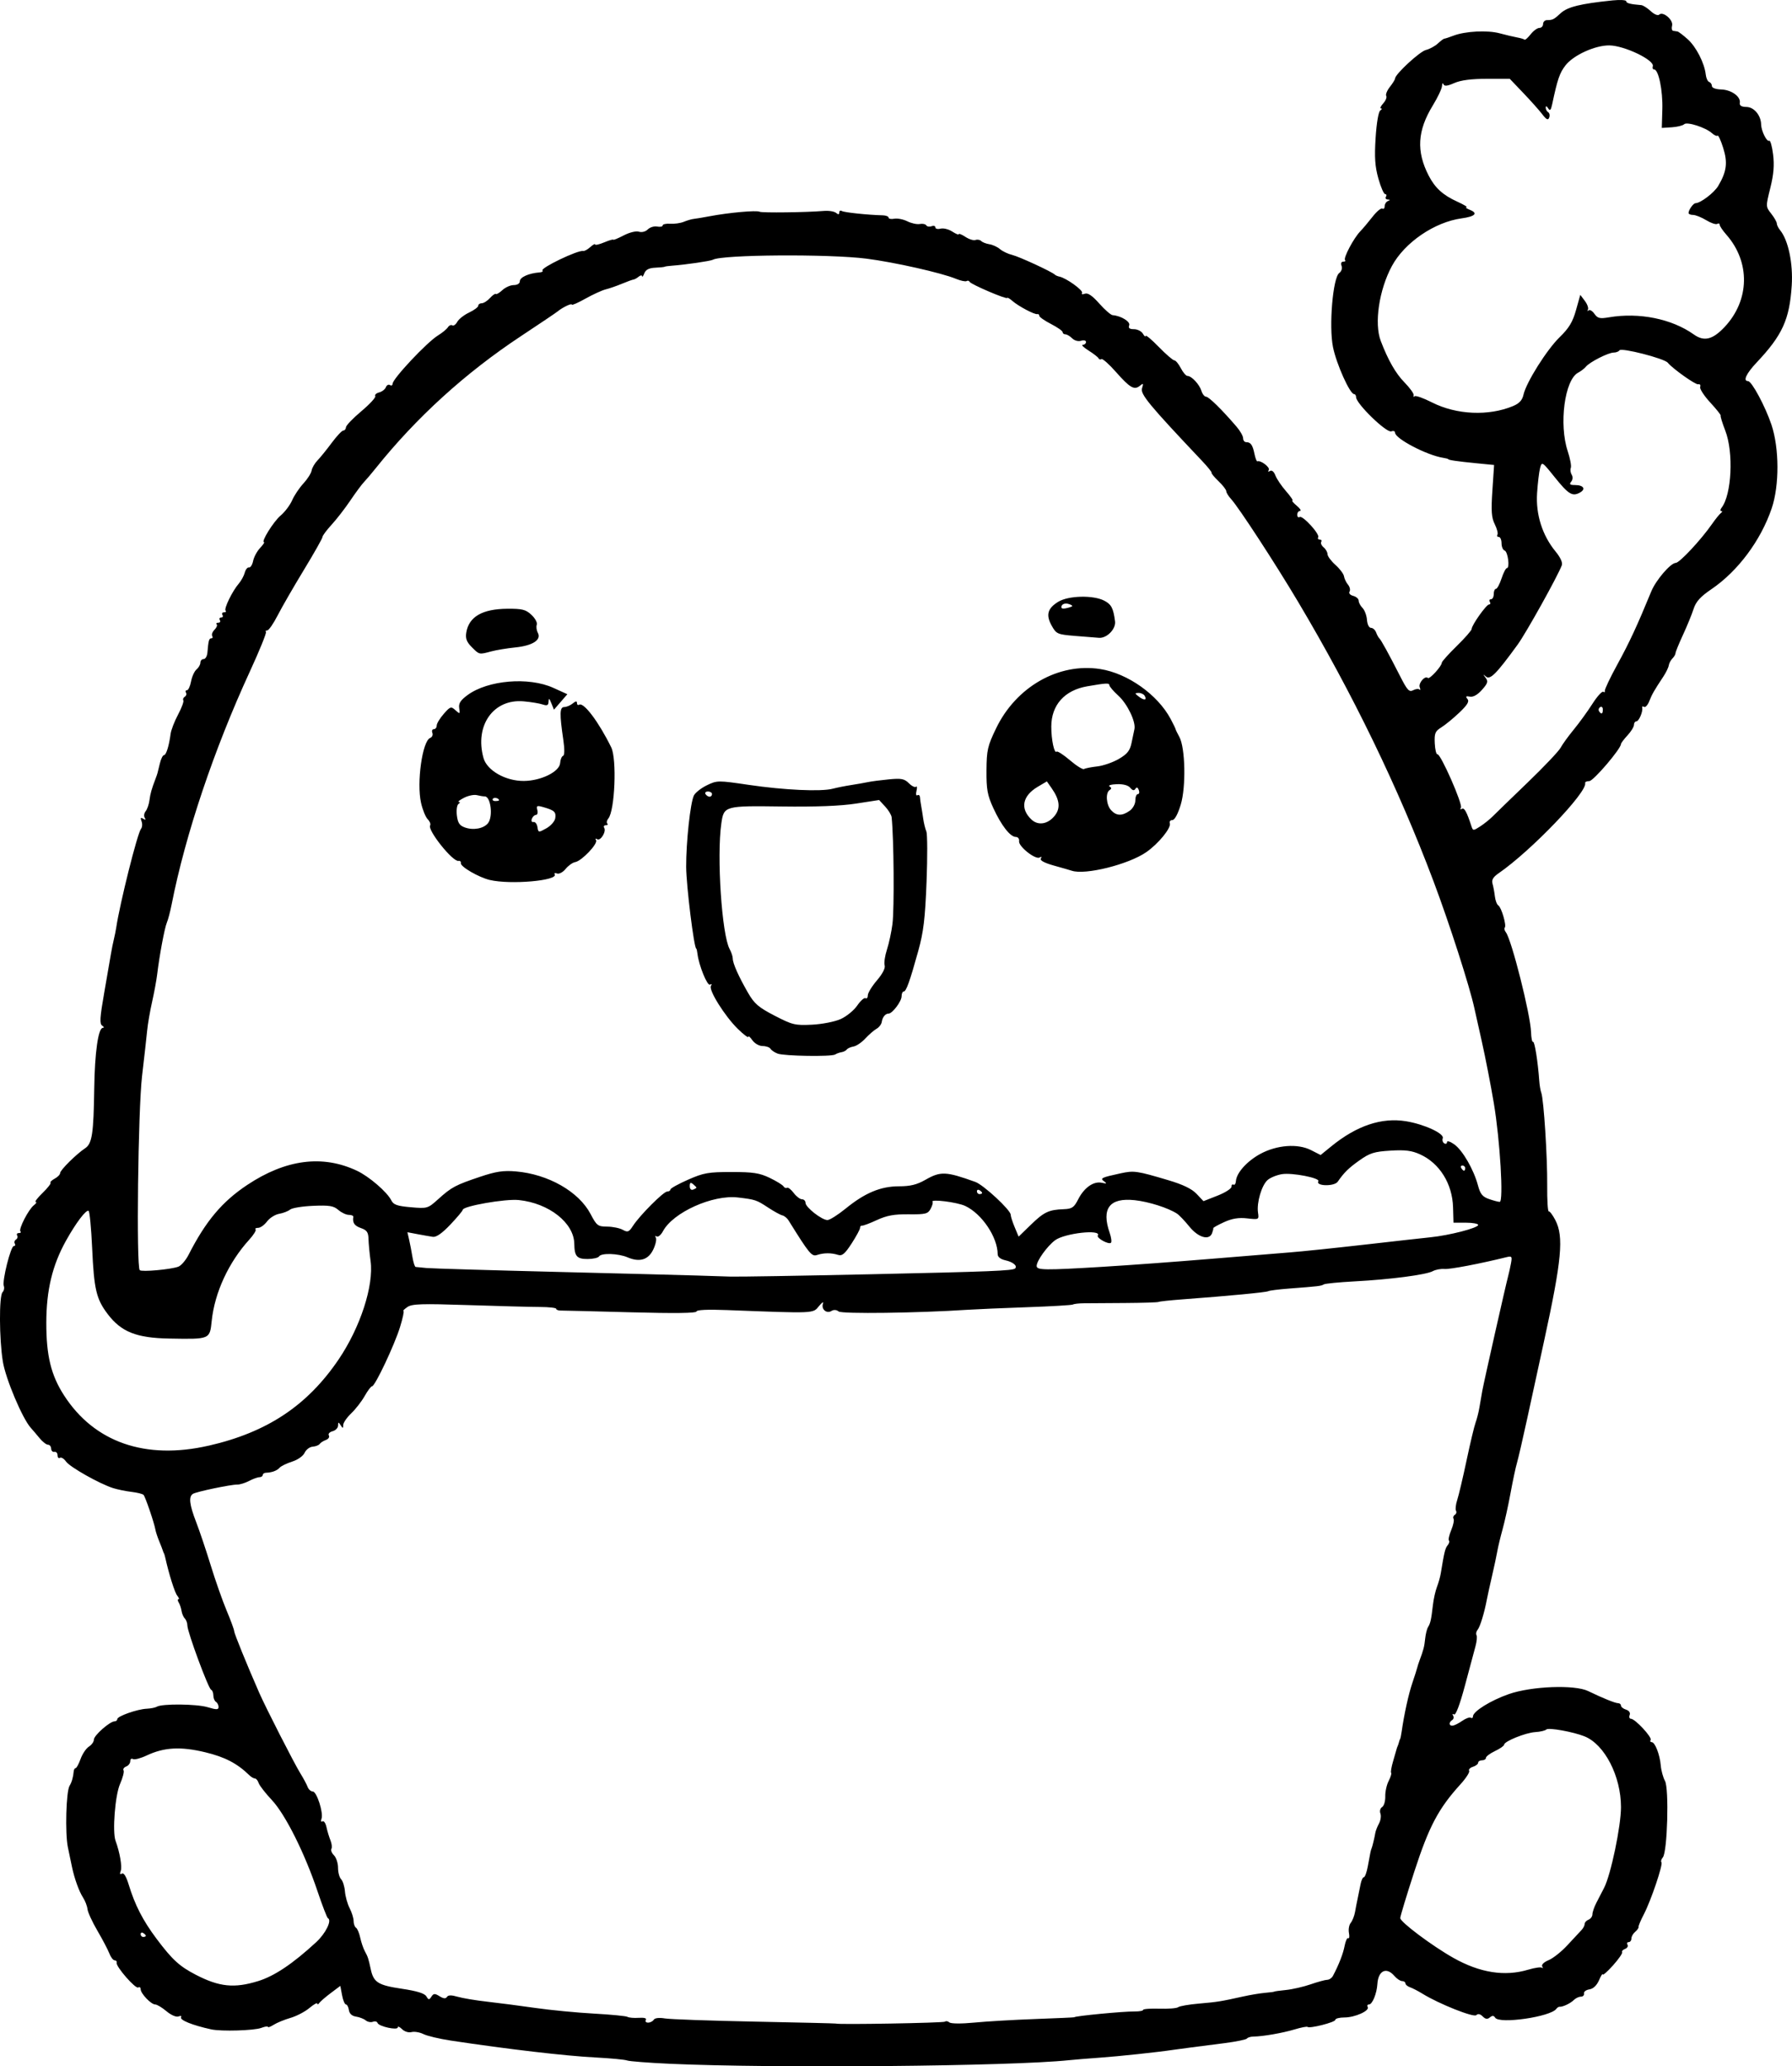 <?xml version="1.0" encoding="UTF-8" standalone="no"?>
<!-- Created with Inkscape (http://www.inkscape.org/) -->

<svg
   width="182.563mm"
   height="210.491mm"
   viewBox="0 0 182.563 210.491"
   version="1.1"
   id="svg5"
   xml:space="preserve"
   xmlns="http://www.w3.org/2000/svg"
   xmlns:svg="http://www.w3.org/2000/svg"><defs
     id="defs2" /><g
     id="layer1"
     transform="translate(-17.864,-44.613)"><path
       style="fill:#000000;stroke-width:0.265"
       d="m 86.085,254.844 c -2.156,-0.097 -4.107,-0.248 -4.336,-0.336 -0.229,-0.088 -1.68,-0.225 -3.225,-0.305 -3.069,-0.159 -8.889,-0.839 -14.714,-1.718 -1.164,-0.176 -2.426,-0.474 -2.804,-0.663 -0.378,-0.189 -0.926,-0.281 -1.217,-0.205 -0.302,0.079 -0.718,-0.049 -0.967,-0.298 -0.24,-0.24 -0.436,-0.321 -0.436,-0.181 0,0.333 -1.943,-0.095 -2.063,-0.454 -0.048,-0.145 -0.26,-0.198 -0.471,-0.117 -0.211,0.081 -0.54,0.017 -0.731,-0.142 -0.191,-0.159 -0.636,-0.332 -0.989,-0.385 -0.414,-0.062 -0.671,-0.298 -0.725,-0.667 -0.046,-0.314 -0.182,-0.57 -0.301,-0.57 -0.119,0 -0.297,-0.425 -0.394,-0.946 l -0.177,-0.946 -0.977,0.733 c -0.537,0.403 -1.064,0.858 -1.171,1.012 -0.107,0.153 -0.196,0.179 -0.198,0.057 -0.002,-0.122 -0.367,0.083 -0.81,0.456 -0.443,0.373 -1.306,0.823 -1.918,1.001 -0.612,0.178 -1.38,0.492 -1.708,0.699 -0.327,0.207 -0.595,0.306 -0.595,0.22 0,-0.086 -0.305,-0.04 -0.677,0.101 -0.723,0.275 -4.074,0.374 -5.099,0.151 -1.914,-0.417 -3.248,-0.956 -3.071,-1.242 0.079,-0.127 -0.04,-0.161 -0.264,-0.075 -0.233,0.089 -0.756,-0.138 -1.225,-0.532 -0.45,-0.379 -0.967,-0.688 -1.148,-0.688 -0.417,0 -1.481,-1.116 -1.481,-1.554 0,-0.181 -0.111,-0.261 -0.247,-0.176 -0.279,0.172 -2.303,-2.151 -2.2,-2.526 0.036,-0.133 -0.056,-0.242 -0.205,-0.242 -0.149,0 -0.389,-0.311 -0.534,-0.691 -0.145,-0.38 -0.691,-1.422 -1.215,-2.315 -0.523,-0.893 -0.981,-1.887 -1.016,-2.208 -0.035,-0.321 -0.242,-0.857 -0.459,-1.191 -0.402,-0.618 -0.875,-1.932 -1.123,-3.12 -0.076,-0.364 -0.262,-1.257 -0.414,-1.984 -0.298,-1.426 -0.181,-5.707 0.171,-6.27 0.22,-0.351 0.371,-0.878 0.422,-1.469 0.016,-0.182 0.104,-0.331 0.196,-0.331 0.092,0 0.32,-0.422 0.506,-0.937 0.186,-0.515 0.567,-1.08 0.847,-1.254 0.279,-0.175 0.508,-0.497 0.508,-0.717 0,-0.421 1.626,-1.855 2.103,-1.855 0.153,0 0.279,-0.103 0.279,-0.229 0,-0.297 2.033,-1.014 3,-1.058 0.413,-0.019 0.875,-0.111 1.027,-0.204 0.518,-0.32 4.041,-0.289 5.167,0.046 0.931,0.277 1.124,0.273 1.124,-0.021 0,-0.195 -0.119,-0.429 -0.265,-0.519 -0.146,-0.09 -0.265,-0.385 -0.265,-0.655 0,-0.27 -0.103,-0.531 -0.229,-0.58 -0.277,-0.107 -2.417,-5.896 -2.417,-6.538 0,-0.251 -0.116,-0.571 -0.257,-0.713 -0.141,-0.141 -0.294,-0.493 -0.338,-0.781 -0.045,-0.288 -0.174,-0.672 -0.288,-0.854 -0.114,-0.182 -0.125,-0.331 -0.026,-0.331 0.099,0 0.044,-0.164 -0.123,-0.365 -0.252,-0.304 -0.846,-2.185 -1.22,-3.868 -0.049,-0.218 -0.112,-0.427 -0.142,-0.463 -0.029,-0.036 -0.078,-0.155 -0.109,-0.265 -0.03,-0.109 -0.197,-0.542 -0.371,-0.962 -0.174,-0.42 -0.349,-0.956 -0.389,-1.191 -0.116,-0.676 -1.019,-3.319 -1.202,-3.518 -0.091,-0.1 -0.642,-0.237 -1.224,-0.307 -0.582,-0.069 -1.426,-0.242 -1.874,-0.383 -1.375,-0.434 -4.406,-2.143 -4.8,-2.707 -0.205,-0.293 -0.484,-0.464 -0.619,-0.38 -0.136,0.084 -0.246,-0.033 -0.246,-0.26 0,-0.227 -0.143,-0.383 -0.319,-0.346 -0.175,0.036 -0.324,-0.112 -0.331,-0.331 -0.007,-0.218 -0.151,-0.397 -0.321,-0.397 -0.17,0 -0.553,-0.298 -0.852,-0.661 -0.299,-0.364 -0.705,-0.84 -0.901,-1.058 -0.857,-0.95 -2.562,-4.991 -2.847,-6.747 -0.374,-2.305 -0.394,-6.709 -0.032,-7.071 0.148,-0.148 0.207,-0.434 0.13,-0.635 -0.19,-0.496 0.704,-4.068 1.019,-4.068 0.138,0 0.183,-0.111 0.1,-0.246 -0.084,-0.135 -0.029,-0.322 0.121,-0.415 0.15,-0.093 0.205,-0.28 0.121,-0.415 -0.084,-0.135 -0.006,-0.246 0.172,-0.246 0.178,0 0.25,-0.074 0.159,-0.165 -0.218,-0.218 0.83,-2.257 1.372,-2.67 0.233,-0.178 0.317,-0.327 0.185,-0.332 -0.131,-0.005 0.183,-0.418 0.699,-0.919 0.516,-0.501 0.881,-0.968 0.812,-1.037 -0.069,-0.069 0.122,-0.259 0.426,-0.421 0.303,-0.162 0.552,-0.418 0.552,-0.568 0,-0.298 1.646,-1.931 2.551,-2.531 0.704,-0.467 0.859,-1.488 0.923,-6.086 0.051,-3.658 0.408,-6.169 0.877,-6.176 0.153,-0.002 0.123,-0.102 -0.066,-0.223 -0.279,-0.177 -0.24,-0.816 0.208,-3.369 0.304,-1.733 0.611,-3.508 0.683,-3.945 0.072,-0.437 0.203,-1.091 0.292,-1.455 0.089,-0.364 0.197,-0.9 0.241,-1.191 0.378,-2.517 2.161,-9.631 2.528,-10.087 0.132,-0.163 0.157,-0.51 0.057,-0.771 -0.135,-0.351 -0.091,-0.418 0.169,-0.257 0.238,0.147 0.287,0.115 0.154,-0.1 -0.108,-0.174 -0.066,-0.473 0.092,-0.664 0.158,-0.191 0.334,-0.692 0.389,-1.113 0.093,-0.702 0.21,-1.117 0.628,-2.221 0.186,-0.492 0.182,-0.476 0.43,-1.521 0.112,-0.473 0.301,-0.86 0.419,-0.86 0.224,0 0.519,-0.943 0.679,-2.168 0.051,-0.392 0.392,-1.275 0.758,-1.961 0.366,-0.687 0.608,-1.34 0.539,-1.452 -0.069,-0.112 -0.003,-0.279 0.148,-0.372 0.15,-0.093 0.205,-0.28 0.121,-0.415 -0.084,-0.135 -0.039,-0.246 0.099,-0.246 0.138,0 0.327,-0.405 0.419,-0.899 0.093,-0.495 0.344,-1.045 0.559,-1.223 0.214,-0.178 0.39,-0.488 0.39,-0.688 0,-0.2 0.149,-0.364 0.331,-0.364 0.182,0 0.356,-0.298 0.386,-0.661 0.102,-1.23 0.165,-1.455 0.401,-1.455 0.13,0 0.168,-0.109 0.086,-0.243 -0.083,-0.134 0.024,-0.417 0.236,-0.63 0.213,-0.213 0.313,-0.46 0.223,-0.55 -0.09,-0.09 -0.018,-0.164 0.161,-0.164 0.178,0 0.251,-0.119 0.161,-0.265 -0.09,-0.146 -0.03,-0.265 0.132,-0.265 0.163,0 0.222,-0.119 0.132,-0.265 -0.09,-0.146 -0.018,-0.265 0.161,-0.265 0.178,0 0.25,-0.074 0.159,-0.165 -0.193,-0.193 0.684,-1.993 1.343,-2.759 0.249,-0.29 0.524,-0.792 0.609,-1.116 0.086,-0.324 0.28,-0.564 0.432,-0.534 0.152,0.031 0.342,-0.267 0.421,-0.661 0.08,-0.394 0.396,-0.985 0.703,-1.313 0.307,-0.327 0.491,-0.595 0.41,-0.595 -0.345,0 0.964,-2.105 1.687,-2.714 0.434,-0.365 0.962,-1.065 1.175,-1.555 0.212,-0.49 0.726,-1.258 1.141,-1.706 0.415,-0.448 0.795,-1.044 0.843,-1.323 0.048,-0.279 0.319,-0.746 0.602,-1.037 0.283,-0.291 0.934,-1.095 1.446,-1.786 0.512,-0.691 1.045,-1.257 1.184,-1.257 0.139,0 0.259,-0.149 0.267,-0.331 0.008,-0.182 0.715,-0.919 1.572,-1.638 0.856,-0.719 1.492,-1.412 1.414,-1.539 -0.079,-0.127 0.099,-0.295 0.394,-0.372 0.296,-0.077 0.604,-0.315 0.686,-0.528 0.082,-0.213 0.269,-0.313 0.415,-0.223 0.147,0.091 0.266,0.035 0.266,-0.123 0,-0.51 3.496,-4.233 4.63,-4.931 0.437,-0.269 0.89,-0.643 1.008,-0.831 0.118,-0.188 0.32,-0.277 0.45,-0.197 0.129,0.08 0.356,-0.081 0.504,-0.357 0.148,-0.276 0.69,-0.702 1.204,-0.946 0.514,-0.244 0.935,-0.557 0.935,-0.696 0,-0.139 0.16,-0.252 0.356,-0.252 0.196,0 0.572,-0.239 0.836,-0.531 0.264,-0.292 0.533,-0.478 0.598,-0.413 0.065,0.065 0.366,-0.113 0.669,-0.395 0.303,-0.282 0.826,-0.513 1.162,-0.513 0.354,0 0.612,-0.159 0.612,-0.379 0,-0.419 0.908,-0.827 2.028,-0.911 0.243,-0.018 0.369,-0.105 0.281,-0.193 -0.247,-0.247 3.625,-2.106 4.14,-1.988 0.127,0.029 0.455,-0.149 0.728,-0.396 0.273,-0.247 0.496,-0.369 0.496,-0.272 0,0.097 0.417,0.003 0.926,-0.21 0.509,-0.213 0.926,-0.335 0.926,-0.272 0,0.063 0.471,-0.131 1.048,-0.432 0.598,-0.312 1.267,-0.476 1.56,-0.384 0.297,0.094 0.678,-0.004 0.908,-0.234 0.218,-0.218 0.647,-0.348 0.954,-0.289 0.307,0.059 0.558,0.007 0.558,-0.116 0,-0.123 0.348,-0.199 0.773,-0.17 0.425,0.029 1.05,-0.061 1.389,-0.201 0.339,-0.14 0.795,-0.272 1.013,-0.294 0.218,-0.022 0.933,-0.141 1.587,-0.265 1.979,-0.375 4.81,-0.63 5.121,-0.462 0.228,0.124 4.816,0.065 6.52,-0.083 0.509,-0.044 1.074,0.043 1.257,0.195 0.234,0.194 0.332,0.183 0.332,-0.037 0,-0.172 0.118,-0.239 0.263,-0.15 0.237,0.146 2.638,0.399 4.169,0.438 0.327,0.008 0.595,0.115 0.595,0.237 0,0.122 0.261,0.171 0.579,0.11 0.319,-0.061 0.917,0.057 1.33,0.263 0.413,0.206 0.983,0.33 1.267,0.275 0.284,-0.055 0.582,0.007 0.663,0.137 0.081,0.13 0.321,0.17 0.535,0.088 0.214,-0.082 0.388,-0.028 0.388,0.119 0,0.147 0.238,0.206 0.529,0.13 0.291,-0.076 0.827,0.057 1.191,0.295 0.364,0.239 0.662,0.358 0.662,0.265 0,-0.093 0.307,0.033 0.683,0.279 0.376,0.246 0.837,0.388 1.026,0.316 0.189,-0.072 0.45,-0.025 0.58,0.105 0.13,0.13 0.507,0.278 0.839,0.328 0.331,0.051 0.815,0.274 1.076,0.497 0.26,0.223 0.82,0.49 1.244,0.592 0.723,0.176 4.053,1.715 4.343,2.007 0.073,0.074 0.286,0.165 0.474,0.204 0.686,0.14 2.451,1.411 2.3,1.656 -0.088,0.143 0.034,0.179 0.281,0.085 0.303,-0.116 0.752,0.188 1.469,0.995 0.568,0.639 1.181,1.174 1.363,1.188 0.856,0.064 1.832,0.664 1.689,1.037 -0.108,0.281 0.032,0.393 0.489,0.393 0.352,0 0.761,0.208 0.91,0.463 0.148,0.255 0.273,0.354 0.278,0.221 0.004,-0.133 0.607,0.373 1.339,1.124 0.732,0.751 1.443,1.366 1.581,1.366 0.138,0 0.435,0.357 0.661,0.794 0.226,0.437 0.531,0.794 0.679,0.794 0.415,0 1.219,0.86 1.422,1.521 0.101,0.327 0.314,0.595 0.475,0.595 0.276,0 1.64,1.343 3.112,3.063 0.364,0.425 0.661,0.952 0.661,1.17 0,0.218 0.139,0.397 0.309,0.397 0.461,0 0.661,0.281 0.846,1.19 0.092,0.451 0.227,0.794 0.3,0.762 0.323,-0.141 1.32,0.616 1.157,0.88 -0.109,0.176 -0.059,0.217 0.125,0.103 0.185,-0.114 0.403,0.067 0.552,0.459 0.136,0.356 0.624,1.078 1.085,1.603 0.461,0.525 0.754,0.955 0.65,0.955 -0.104,0 0.092,0.234 0.436,0.52 0.344,0.286 0.496,0.524 0.338,0.529 -0.158,0.005 -0.287,0.182 -0.287,0.394 0,0.212 0.112,0.316 0.25,0.231 0.307,-0.19 2.081,1.754 1.887,2.069 -0.077,0.124 -0.006,0.226 0.156,0.226 0.163,0 0.231,0.106 0.151,0.235 -0.08,0.129 0.032,0.382 0.249,0.562 0.217,0.18 0.394,0.493 0.394,0.695 0,0.203 0.364,0.694 0.808,1.092 0.445,0.398 0.837,0.92 0.871,1.16 0.035,0.24 0.217,0.622 0.405,0.848 0.188,0.227 0.26,0.544 0.16,0.706 -0.105,0.17 0.053,0.355 0.374,0.439 0.306,0.08 0.556,0.302 0.556,0.492 0,0.191 0.176,0.523 0.391,0.738 0.215,0.215 0.419,0.759 0.453,1.21 0.036,0.47 0.211,0.819 0.411,0.819 0.192,0 0.426,0.208 0.52,0.463 0.094,0.255 0.239,0.523 0.322,0.595 0.179,0.156 0.974,1.604 2.142,3.898 0.712,1.399 0.91,1.611 1.308,1.398 0.258,-0.138 0.55,-0.169 0.65,-0.07 0.1,0.1 0.11,-0.005 0.023,-0.232 -0.161,-0.421 0.545,-1.229 0.828,-0.947 0.166,0.166 1.419,-1.207 1.419,-1.556 0,-0.115 0.685,-0.879 1.521,-1.697 0.837,-0.819 1.521,-1.601 1.521,-1.737 0,-0.387 1.496,-2.498 1.771,-2.498 0.135,0 0.171,-0.119 0.082,-0.265 -0.09,-0.146 -0.037,-0.265 0.117,-0.265 0.154,0 0.28,-0.238 0.28,-0.529 0,-0.291 0.1,-0.529 0.222,-0.529 0.122,0 0.379,-0.476 0.572,-1.058 0.192,-0.582 0.437,-1.058 0.545,-1.058 0.323,0 0.105,-1.68 -0.233,-1.792 -0.172,-0.057 -0.312,-0.392 -0.312,-0.743 0,-0.352 -0.126,-0.639 -0.28,-0.639 -0.154,0 -0.216,-0.105 -0.137,-0.232 0.079,-0.128 -0.043,-0.607 -0.272,-1.065 -0.334,-0.67 -0.382,-1.343 -0.242,-3.434 l 0.173,-2.601 -1.804,-0.177 c -1.924,-0.189 -2.862,-0.325 -2.862,-0.416 0,-0.031 -0.238,-0.093 -0.529,-0.139 -1.669,-0.264 -4.895,-1.954 -4.895,-2.564 0,-0.151 -0.17,-0.21 -0.377,-0.13 -0.489,0.187 -3.592,-2.822 -3.592,-3.484 0,-0.17 -0.091,-0.309 -0.202,-0.309 -0.426,0 -1.799,-3.055 -2.15,-4.786 -0.432,-2.125 -0.016,-7.072 0.634,-7.549 0.23,-0.169 0.333,-0.483 0.239,-0.728 -0.099,-0.259 -0.031,-0.43 0.172,-0.43 0.185,0 0.267,-0.07 0.181,-0.156 -0.199,-0.199 0.875,-2.232 1.545,-2.927 0.279,-0.29 0.848,-0.964 1.263,-1.498 0.416,-0.534 0.862,-0.906 0.992,-0.826 0.13,0.08 0.237,-0.029 0.237,-0.244 0,-0.215 0.149,-0.45 0.331,-0.524 0.254,-0.103 0.251,-0.138 -0.016,-0.154 -0.191,-0.011 -0.273,-0.14 -0.183,-0.285 0.09,-0.146 0.053,-0.265 -0.082,-0.265 -0.135,0 -0.446,-0.715 -0.691,-1.589 -0.347,-1.235 -0.409,-2.161 -0.28,-4.163 0.097,-1.516 0.293,-2.656 0.477,-2.773 0.171,-0.109 0.204,-0.2 0.072,-0.202 -0.132,-0.002 -0.031,-0.235 0.224,-0.517 0.255,-0.282 0.394,-0.625 0.309,-0.763 -0.085,-0.138 0.082,-0.551 0.371,-0.918 0.289,-0.367 0.526,-0.751 0.526,-0.852 0,-0.431 2.505,-2.749 3.141,-2.907 0.383,-0.095 0.934,-0.395 1.225,-0.666 0.291,-0.271 0.589,-0.492 0.661,-0.491 0.073,0.001 0.489,-0.135 0.926,-0.302 1.198,-0.46 3.465,-0.575 4.711,-0.239 0.611,0.165 1.405,0.353 1.766,0.419 0.361,0.066 0.704,0.168 0.763,0.227 0.059,0.059 0.338,-0.186 0.62,-0.545 0.282,-0.359 0.683,-0.652 0.891,-0.652 0.208,0 0.378,-0.179 0.378,-0.397 0,-0.218 0.179,-0.397 0.397,-0.397 0.572,0 0.708,-0.068 1.389,-0.7 0.697,-0.646 2.011,-0.971 5.291,-1.308 0.764,-0.078 1.389,-0.041 1.389,0.082 0,0.199 0.413,0.307 1.53,0.398 0.187,0.015 0.624,0.291 0.971,0.613 0.358,0.332 0.731,0.486 0.862,0.355 0.376,-0.376 1.463,0.549 1.314,1.119 -0.072,0.274 -0.022,0.513 0.11,0.531 0.132,0.018 0.329,0.049 0.438,0.068 0.109,0.019 0.578,0.374 1.041,0.789 0.864,0.773 1.713,2.436 1.841,3.604 0.04,0.362 0.196,0.699 0.348,0.75 0.152,0.051 0.276,0.237 0.276,0.414 0,0.188 0.393,0.334 0.943,0.349 1.035,0.029 2.01,0.727 1.903,1.363 -0.047,0.282 0.16,0.41 0.681,0.42 0.771,0.015 1.471,0.855 1.49,1.788 0.014,0.659 0.582,1.803 0.822,1.654 0.114,-0.07 0.292,0.556 0.396,1.391 0.138,1.106 0.061,2.035 -0.283,3.419 -0.471,1.892 -0.471,1.903 0.094,2.621 0.312,0.397 0.567,0.845 0.567,0.996 0,0.151 0.154,0.462 0.342,0.692 0.829,1.013 1.325,3.382 1.179,5.629 -0.225,3.467 -0.952,5.061 -3.572,7.839 -1.065,1.129 -1.421,1.899 -0.879,1.899 0.376,0 1.761,2.581 2.386,4.445 0.803,2.398 0.814,6.191 0.023,8.519 -1.11,3.27 -3.443,6.398 -6.138,8.23 -1.13,0.768 -1.578,1.265 -1.82,2.017 -0.177,0.549 -0.663,1.737 -1.081,2.64 -0.418,0.903 -0.759,1.743 -0.759,1.865 0,0.122 -0.142,0.364 -0.315,0.538 -0.173,0.173 -0.341,0.49 -0.372,0.705 -0.032,0.215 -0.277,0.722 -0.545,1.128 -0.958,1.45 -1.161,1.804 -1.443,2.522 -0.158,0.4 -0.397,0.659 -0.532,0.576 -0.135,-0.083 -0.219,-0.053 -0.186,0.067 0.101,0.375 -0.334,1.409 -0.593,1.409 -0.136,0 -0.247,0.161 -0.247,0.358 0,0.197 -0.298,0.679 -0.661,1.072 -0.364,0.393 -0.661,0.787 -0.661,0.876 0,0.482 -2.815,3.779 -3.227,3.779 -0.263,0 -0.453,0.089 -0.423,0.198 0.248,0.906 -5.517,6.917 -8.813,9.188 -0.567,0.391 -0.736,0.679 -0.624,1.065 0.084,0.291 0.192,0.871 0.24,1.289 0.048,0.418 0.206,0.835 0.351,0.926 0.32,0.201 0.859,2.056 0.657,2.259 -0.079,0.079 -0.027,0.295 0.115,0.481 0.584,0.761 2.508,8.395 2.562,10.165 0.018,0.603 0.111,1.05 0.206,0.993 0.157,-0.095 0.495,2.035 0.633,3.996 0.031,0.437 0.123,0.972 0.205,1.191 0.251,0.67 0.629,6.593 0.602,9.436 -0.014,1.479 0.059,2.669 0.161,2.646 0.103,-0.024 0.403,0.376 0.668,0.888 0.873,1.689 0.655,4.041 -1.143,12.299 -0.507,2.328 -1.284,5.9 -1.727,7.938 -0.443,2.037 -0.911,4.061 -1.04,4.498 -0.13,0.437 -0.423,1.815 -0.652,3.063 -0.229,1.248 -0.596,2.915 -0.815,3.704 -0.219,0.789 -0.46,1.793 -0.535,2.229 -0.075,0.437 -0.316,1.568 -0.536,2.514 -0.22,0.946 -0.455,2.017 -0.524,2.381 -0.256,1.366 -0.689,2.789 -0.942,3.097 -0.144,0.176 -0.197,0.424 -0.118,0.552 0.079,0.128 0.033,0.639 -0.103,1.136 -0.136,0.497 -0.62,2.301 -1.076,4.01 -0.514,1.925 -0.935,3.041 -1.106,2.936 -0.154,-0.095 -0.198,-0.044 -0.099,0.117 0.098,0.158 0.057,0.362 -0.091,0.453 -0.379,0.234 -0.335,0.627 0.064,0.569 0.183,-0.027 0.619,-0.249 0.969,-0.495 0.35,-0.245 0.736,-0.384 0.858,-0.309 0.122,0.075 0.221,0.017 0.221,-0.13 0,-0.511 1.791,-1.627 3.655,-2.279 2.316,-0.809 6.707,-0.977 8.085,-0.308 1.49,0.723 2.755,1.235 3.051,1.235 0.16,0 0.291,0.111 0.291,0.247 0,0.136 0.232,0.32 0.516,0.41 0.312,0.099 0.458,0.315 0.369,0.547 -0.081,0.211 -0.021,0.383 0.133,0.383 0.415,0 2.169,1.884 2.004,2.151 -0.078,0.126 -0.03,0.23 0.106,0.23 0.34,0 0.83,1.26 0.926,2.381 0.043,0.509 0.237,1.216 0.43,1.571 0.427,0.785 0.248,7.222 -0.217,7.782 -0.161,0.194 -0.227,0.419 -0.147,0.499 0.194,0.194 -1.065,3.918 -1.796,5.316 -0.318,0.607 -0.558,1.182 -0.533,1.277 0.025,0.095 -0.13,0.318 -0.343,0.495 -0.214,0.177 -0.388,0.486 -0.388,0.687 0,0.2 -0.126,0.364 -0.28,0.364 -0.154,0 -0.206,0.12 -0.116,0.266 0.091,0.147 -0.021,0.338 -0.247,0.425 -0.227,0.087 -0.362,0.239 -0.301,0.339 0.061,0.099 -0.356,0.702 -0.928,1.34 -0.572,0.638 -1.044,1.05 -1.049,0.916 -0.006,-0.134 -0.175,0.134 -0.375,0.595 -0.232,0.532 -0.59,0.873 -0.982,0.932 -0.339,0.051 -0.587,0.24 -0.551,0.418 0.036,0.178 -0.104,0.324 -0.312,0.324 -0.208,0 -0.535,0.155 -0.728,0.346 -0.347,0.343 -1.129,0.712 -1.447,0.683 -0.091,-0.008 -0.239,0.086 -0.328,0.211 -0.583,0.816 -5.818,1.572 -6.233,0.901 -0.14,-0.227 -0.289,-0.235 -0.539,-0.028 -0.253,0.21 -0.449,0.183 -0.734,-0.102 -0.255,-0.255 -0.479,-0.299 -0.649,-0.129 -0.264,0.264 -3.789,-1.139 -5.475,-2.178 -0.45,-0.278 -1.027,-0.576 -1.282,-0.664 -0.255,-0.088 -0.463,-0.265 -0.463,-0.393 0,-0.129 -0.152,-0.234 -0.338,-0.234 -0.186,0 -0.542,-0.238 -0.791,-0.529 -0.807,-0.942 -1.644,-0.541 -1.728,0.828 -0.059,0.974 -0.515,2.083 -0.856,2.083 -0.158,0 -0.216,0.114 -0.13,0.253 0.234,0.379 -1.29,1.07 -2.361,1.07 -0.517,0 -0.939,0.109 -0.939,0.243 0,0.247 -2.634,0.916 -2.831,0.719 -0.059,-0.059 -0.651,0.056 -1.316,0.256 -1.228,0.369 -3.227,0.717 -4.188,0.728 -0.291,0.003 -0.59,0.093 -0.664,0.199 -0.074,0.106 -1.086,0.316 -2.249,0.466 -1.163,0.15 -2.71,0.349 -3.437,0.442 -0.728,0.093 -1.561,0.205 -1.852,0.25 -1.503,0.228 -5.544,0.659 -7.408,0.79 -1.164,0.082 -2.593,0.199 -3.175,0.26 -5.966,0.627 -30.079,0.844 -40.696,0.366 z m 28.05,-4.287 c 0.089,-0.089 0.292,-0.055 0.451,0.075 0.167,0.137 1.236,0.145 2.538,0.018 1.237,-0.121 4.035,-0.285 6.218,-0.364 2.183,-0.08 3.969,-0.16 3.969,-0.179 0,-0.125 5.011,-0.606 6.152,-0.591 0.473,0.006 0.86,-0.066 0.86,-0.161 0,-0.095 0.744,-0.149 1.654,-0.121 0.91,0.029 1.773,-0.04 1.918,-0.154 0.146,-0.113 1.098,-0.278 2.117,-0.366 1.894,-0.164 2.203,-0.214 4.498,-0.723 0.728,-0.162 1.74,-0.33 2.249,-0.374 0.509,-0.044 0.926,-0.1 0.926,-0.124 0,-0.024 0.536,-0.098 1.191,-0.164 0.655,-0.066 1.786,-0.326 2.514,-0.577 0.728,-0.251 1.489,-0.459 1.692,-0.461 0.203,-0.003 0.463,-0.183 0.579,-0.4 0.604,-1.139 1.041,-2.264 1.191,-3.066 0.093,-0.493 0.257,-0.842 0.366,-0.775 0.109,0.067 0.141,-0.173 0.072,-0.533 -0.069,-0.36 0.014,-0.823 0.184,-1.027 0.17,-0.205 0.368,-0.71 0.44,-1.123 0.072,-0.413 0.196,-1.048 0.276,-1.412 0.08,-0.364 0.207,-0.989 0.283,-1.389 0.075,-0.4 0.227,-0.728 0.338,-0.728 0.11,0 0.292,-0.506 0.405,-1.124 0.262,-1.443 0.3,-1.626 0.373,-1.786 0.083,-0.181 0.306,-1.103 0.385,-1.587 0.035,-0.218 0.206,-0.656 0.378,-0.973 0.172,-0.317 0.237,-0.775 0.144,-1.019 -0.095,-0.247 -0.017,-0.537 0.174,-0.655 0.189,-0.117 0.333,-0.601 0.32,-1.077 -0.013,-0.475 0.142,-1.186 0.345,-1.579 0.203,-0.393 0.318,-0.767 0.255,-0.83 -0.063,-0.063 0.023,-0.584 0.192,-1.158 0.169,-0.574 0.329,-1.133 0.357,-1.242 0.028,-0.109 0.08,-0.258 0.116,-0.331 0.036,-0.073 0.096,-0.251 0.132,-0.397 0.036,-0.146 0.091,-0.294 0.121,-0.331 0.03,-0.036 0.097,-0.364 0.15,-0.728 0.256,-1.786 0.706,-3.834 1.09,-4.964 0.234,-0.69 0.452,-1.373 0.485,-1.518 0.033,-0.146 0.137,-0.473 0.232,-0.728 0.427,-1.147 0.503,-1.441 0.588,-2.255 0.049,-0.476 0.181,-1.012 0.293,-1.191 0.245,-0.392 0.33,-0.776 0.497,-2.239 0.07,-0.616 0.255,-1.449 0.412,-1.852 0.156,-0.403 0.333,-1.03 0.392,-1.394 0.355,-2.173 0.446,-2.546 0.698,-2.851 0.153,-0.185 0.212,-0.403 0.131,-0.485 -0.081,-0.081 0.025,-0.56 0.235,-1.064 0.211,-0.504 0.318,-1.022 0.238,-1.151 -0.08,-0.129 -0.022,-0.311 0.128,-0.404 0.15,-0.093 0.204,-0.28 0.12,-0.417 -0.084,-0.136 -0.027,-0.634 0.127,-1.106 0.154,-0.472 0.583,-2.287 0.952,-4.033 0.369,-1.746 0.781,-3.473 0.915,-3.836 0.134,-0.364 0.308,-1.048 0.387,-1.521 0.079,-0.473 0.213,-1.247 0.298,-1.72 0.162,-0.904 2.392,-10.796 2.64,-11.708 0.079,-0.291 0.207,-0.872 0.284,-1.292 0.127,-0.691 0.083,-0.748 -0.476,-0.61 -2.689,0.666 -5.757,1.25 -6.305,1.199 -0.364,-0.034 -0.9,0.067 -1.191,0.224 -0.686,0.37 -4.333,0.846 -7.971,1.039 -1.582,0.084 -2.991,0.223 -3.13,0.308 -0.268,0.165 -0.501,0.193 -3.53,0.423 -1.062,0.081 -2.019,0.202 -2.127,0.268 -0.188,0.116 -4.006,0.48 -8.775,0.836 -1.237,0.092 -2.314,0.208 -2.394,0.258 -0.08,0.049 -1.628,0.099 -3.44,0.11 -1.812,0.011 -3.701,0.024 -4.197,0.028 -0.497,0.004 -0.989,0.061 -1.094,0.126 -0.105,0.065 -2.199,0.188 -4.653,0.274 -2.454,0.086 -5.177,0.203 -6.05,0.26 -5.107,0.337 -12.844,0.439 -13.164,0.174 -0.213,-0.177 -0.495,-0.198 -0.727,-0.054 -0.505,0.312 -1.072,-0.176 -0.869,-0.747 0.087,-0.244 -0.096,-0.131 -0.406,0.251 -0.623,0.768 -0.338,0.755 -9.375,0.408 -1.976,-0.076 -3.109,-0.023 -3.109,0.145 0,0.174 -2.28,0.202 -6.681,0.082 -3.674,-0.1 -6.889,-0.18 -7.144,-0.178 -0.255,0.003 -0.463,-0.077 -0.463,-0.177 1e-4,-0.1 -0.744,-0.184 -1.654,-0.187 -0.91,-0.003 -4.197,-0.089 -7.306,-0.192 -4.773,-0.158 -5.739,-0.127 -6.21,0.203 -0.307,0.215 -0.485,0.391 -0.395,0.391 0.09,0 -0.067,0.744 -0.35,1.654 -0.572,1.845 -2.545,6.019 -2.845,6.019 -0.106,0 -0.445,0.446 -0.752,0.992 -0.307,0.546 -0.925,1.342 -1.372,1.769 -0.447,0.427 -0.815,0.963 -0.817,1.191 -0.004,0.364 -0.035,0.366 -0.261,0.017 -0.223,-0.345 -0.257,-0.34 -0.261,0.035 -0.002,0.238 -0.254,0.498 -0.56,0.578 -0.309,0.081 -0.478,0.272 -0.38,0.43 0.097,0.156 -0.04,0.364 -0.304,0.462 -0.264,0.098 -0.55,0.281 -0.636,0.408 -0.086,0.127 -0.405,0.25 -0.71,0.273 -0.305,0.023 -0.673,0.303 -0.818,0.622 -0.15,0.33 -0.7,0.718 -1.274,0.9 -0.555,0.176 -1.129,0.456 -1.275,0.622 -0.268,0.304 -0.779,0.492 -1.388,0.512 -0.182,0.006 -0.331,0.11 -0.331,0.231 0,0.121 -0.149,0.221 -0.331,0.222 -0.182,8e-4 -0.658,0.172 -1.057,0.381 -0.399,0.208 -0.935,0.375 -1.191,0.37 -0.65,-0.013 -4.166,0.721 -4.53,0.946 -0.456,0.282 -0.363,1.09 0.331,2.887 0.347,0.898 1.015,2.883 1.484,4.411 0.469,1.528 1.197,3.597 1.618,4.598 0.421,1.001 0.765,1.939 0.765,2.085 0,0.229 1.261,3.332 2.553,6.282 0.663,1.513 3.567,7.202 4.187,8.202 0.316,0.509 0.651,1.134 0.745,1.389 0.094,0.255 0.327,0.463 0.518,0.463 0.414,0 1.118,2.202 0.892,2.791 -0.088,0.23 -0.046,0.343 0.096,0.255 0.14,-0.086 0.325,0.175 0.412,0.582 0.087,0.406 0.271,1.015 0.408,1.354 0.137,0.338 0.181,0.726 0.097,0.862 -0.084,0.136 0.034,0.433 0.261,0.661 0.228,0.228 0.414,0.798 0.414,1.268 0,0.47 0.141,0.996 0.314,1.168 0.173,0.173 0.348,0.732 0.39,1.244 0.042,0.512 0.258,1.281 0.48,1.71 0.222,0.429 0.403,1.017 0.403,1.307 0,0.29 0.11,0.595 0.244,0.678 0.134,0.083 0.327,0.537 0.428,1.008 0.101,0.471 0.313,1.095 0.471,1.386 0.319,0.589 0.361,0.718 0.607,1.852 0.286,1.324 0.747,1.612 3.15,1.97 1.543,0.229 2.329,0.471 2.506,0.77 0.226,0.382 0.289,0.387 0.519,0.038 0.222,-0.338 0.347,-0.344 0.834,-0.042 0.398,0.247 0.627,0.268 0.749,0.07 0.123,-0.199 0.452,-0.205 1.089,-0.019 0.502,0.147 1.865,0.374 3.029,0.504 1.164,0.131 3.367,0.418 4.895,0.637 1.528,0.22 4.206,0.479 5.952,0.575 1.746,0.097 3.289,0.246 3.43,0.333 0.141,0.087 0.657,0.131 1.147,0.098 0.561,-0.038 0.829,0.042 0.722,0.214 -0.093,0.151 0.009,0.274 0.227,0.274 0.218,0 0.479,-0.132 0.578,-0.294 0.111,-0.18 0.553,-0.231 1.14,-0.132 0.527,0.089 4.649,0.235 9.161,0.324 4.511,0.089 8.222,0.178 8.246,0.198 0.153,0.126 10.992,-0.063 11.122,-0.194 z m -69.986,-4.129 c 1.672,-0.516 3.536,-1.765 5.928,-3.97 0.972,-0.896 1.627,-2.238 1.193,-2.443 -0.088,-0.042 -0.56,-1.266 -1.05,-2.721 -1.319,-3.923 -3.286,-7.853 -4.666,-9.321 -0.652,-0.694 -1.255,-1.471 -1.339,-1.726 -0.084,-0.255 -0.255,-0.463 -0.381,-0.463 -0.125,0 -0.385,-0.153 -0.577,-0.34 -1.235,-1.202 -2.487,-1.852 -4.494,-2.334 -2.508,-0.601 -4.182,-0.507 -5.968,0.335 -0.614,0.29 -1.24,0.451 -1.389,0.359 -0.149,-0.092 -0.272,0.005 -0.272,0.216 0,0.211 -0.186,0.456 -0.414,0.543 -0.228,0.087 -0.348,0.266 -0.267,0.396 0.081,0.131 -0.082,0.757 -0.362,1.391 -0.501,1.134 -0.793,4.867 -0.454,5.783 0.43,1.159 0.686,2.645 0.528,3.058 -0.12,0.312 -0.08,0.407 0.117,0.285 0.189,-0.117 0.437,0.276 0.682,1.081 0.645,2.119 1.455,3.695 2.858,5.565 1.598,2.129 2.322,2.792 3.991,3.656 2.391,1.239 3.919,1.395 6.335,0.649 z m 129.407,-1.167 c 0.67,-0.202 1.304,-0.291 1.407,-0.198 0.104,0.093 0.112,0.033 0.017,-0.132 -0.101,-0.176 0.171,-0.442 0.658,-0.644 0.456,-0.189 1.318,-0.876 1.915,-1.527 0.597,-0.651 1.234,-1.335 1.416,-1.52 0.182,-0.185 0.331,-0.468 0.331,-0.628 0,-0.16 0.179,-0.36 0.397,-0.444 0.218,-0.084 0.397,-0.33 0.397,-0.546 0,-0.217 0.179,-0.74 0.397,-1.162 0.218,-0.423 0.575,-1.114 0.793,-1.536 0.684,-1.324 1.721,-6.275 1.721,-8.217 0,-3.151 -1.658,-6.379 -3.704,-7.21 -1.142,-0.464 -3.681,-0.921 -3.9,-0.703 -0.115,0.115 -0.624,0.235 -1.131,0.265 -0.987,0.06 -3.171,0.944 -3.171,1.284 0,0.113 -0.417,0.403 -0.926,0.645 -0.509,0.242 -0.926,0.553 -0.926,0.692 0,0.139 -0.179,0.252 -0.397,0.252 -0.218,0 -0.397,0.111 -0.397,0.247 0,0.136 -0.24,0.323 -0.533,0.416 -0.293,0.093 -0.467,0.277 -0.385,0.408 0.081,0.131 -0.315,0.748 -0.88,1.37 -2.247,2.474 -3.207,4.288 -4.699,8.88 -0.79,2.432 -1.438,4.57 -1.439,4.751 -0.002,0.399 3.243,2.831 5.407,4.051 2.703,1.525 5.241,1.926 7.633,1.206 z M 32.722,241.807 c 0,-0.064 -0.119,-0.19 -0.265,-0.28 -0.146,-0.09 -0.265,-0.037 -0.265,0.117 0,0.154 0.119,0.28 0.265,0.28 0.146,0 0.265,-0.052 0.265,-0.117 z m 6.396,-49.924 c 5.95,-1.36 10.039,-4.07 13.231,-8.768 2.219,-3.267 3.612,-7.544 3.269,-10.043 -0.105,-0.767 -0.201,-1.778 -0.213,-2.246 -0.018,-0.686 -0.166,-0.901 -0.769,-1.111 -0.669,-0.233 -0.875,-0.537 -0.778,-1.148 0.017,-0.109 -0.189,-0.198 -0.457,-0.198 -0.269,0 -0.75,-0.226 -1.069,-0.503 -0.482,-0.418 -0.916,-0.489 -2.567,-0.419 -1.093,0.046 -2.149,0.219 -2.348,0.384 -0.199,0.165 -0.699,0.359 -1.112,0.43 -0.413,0.072 -0.969,0.423 -1.236,0.78 -0.267,0.357 -0.674,0.65 -0.904,0.65 -0.23,0 -0.347,0.071 -0.26,0.159 0.087,0.087 -0.205,0.558 -0.649,1.047 -2.098,2.305 -3.521,5.381 -3.822,8.256 -0.2,1.911 -0.151,1.891 -4.327,1.816 -3.343,-0.06 -4.887,-0.673 -6.266,-2.487 -1.17,-1.539 -1.398,-2.507 -1.591,-6.75 -0.091,-2.006 -0.253,-3.702 -0.36,-3.768 -0.251,-0.155 -1.285,1.21 -2.309,3.05 -1.385,2.489 -1.994,5.027 -1.999,8.334 -0.005,3.367 0.478,5.349 1.805,7.408 3.084,4.785 8.291,6.597 14.731,5.124 z m 67.158,-17.457 c 12.587,-0.277 14.769,-0.364 15.007,-0.602 0.258,-0.258 -0.218,-0.656 -0.987,-0.825 -0.492,-0.108 -0.791,-0.341 -0.792,-0.616 -0.006,-1.738 -1.598,-4.112 -3.298,-4.919 -0.829,-0.393 -3.621,-0.739 -3.336,-0.413 0.061,0.07 -0.028,0.386 -0.198,0.703 -0.275,0.514 -0.516,0.574 -2.234,0.556 -1.482,-0.015 -2.228,0.12 -3.242,0.589 -0.724,0.335 -1.406,0.591 -1.515,0.568 -0.109,-0.023 -0.198,0.079 -0.198,0.226 0,0.147 -0.387,0.864 -0.86,1.593 -0.69,1.063 -0.965,1.292 -1.389,1.157 -0.686,-0.218 -1.451,-0.213 -2.134,0.013 -0.541,0.179 -0.788,-0.12 -2.9,-3.519 -0.149,-0.24 -0.433,-0.472 -0.631,-0.515 -0.198,-0.043 -0.849,-0.4 -1.448,-0.794 -1.189,-0.782 -1.303,-0.82 -3.073,-1.03 -2.572,-0.305 -6.617,1.515 -7.646,3.44 -0.204,0.381 -0.49,0.619 -0.636,0.529 -0.146,-0.09 -0.186,-0.035 -0.088,0.123 0.098,0.158 -0.02,0.701 -0.261,1.207 -0.503,1.056 -1.39,1.324 -2.629,0.795 -0.942,-0.402 -2.669,-0.456 -2.894,-0.091 -0.09,0.146 -0.62,0.265 -1.178,0.265 -1.085,0 -1.328,-0.28 -1.345,-1.543 -0.028,-2.137 -2.576,-4.146 -5.66,-4.464 -1.363,-0.141 -5.707,0.62 -5.707,1 0,0.094 -0.566,0.768 -1.257,1.498 -0.835,0.882 -1.434,1.302 -1.786,1.25 -0.291,-0.043 -0.993,-0.166 -1.56,-0.273 l -1.031,-0.195 0.176,0.768 c 0.097,0.423 0.249,1.215 0.338,1.761 0.089,0.546 0.235,0.999 0.325,1.007 0.09,0.008 0.58,0.056 1.09,0.107 0.509,0.05 6.462,0.228 13.229,0.395 6.767,0.167 13.196,0.334 14.287,0.37 1.091,0.036 2.639,0.086 3.44,0.11 0.8,0.024 7.111,-0.08 14.023,-0.232 z m -70.247,-0.776 c 0.291,-0.109 0.763,-0.657 1.049,-1.218 1.745,-3.425 3.413,-5.41 5.975,-7.113 3.928,-2.611 7.677,-3.095 11.177,-1.443 1.24,0.585 3.081,2.173 3.5,3.018 0.22,0.444 0.602,0.578 1.986,0.698 1.688,0.146 1.73,0.134 2.8,-0.83 1.354,-1.22 1.741,-1.426 4.26,-2.273 1.614,-0.542 2.36,-0.654 3.634,-0.547 3.306,0.28 6.421,2.056 7.622,4.345 0.62,1.182 0.74,1.273 1.69,1.28 0.562,0.004 1.278,0.151 1.591,0.326 0.499,0.279 0.625,0.23 1.036,-0.405 0.693,-1.072 3.109,-3.492 3.489,-3.497 0.182,-0.002 0.331,-0.096 0.331,-0.21 0,-0.113 0.804,-0.56 1.786,-0.992 1.591,-0.701 2.074,-0.786 4.432,-0.786 2.198,0 2.856,0.101 3.887,0.595 0.682,0.327 1.316,0.716 1.407,0.864 0.092,0.148 0.255,0.215 0.362,0.149 0.107,-0.066 0.414,0.17 0.68,0.525 0.267,0.355 0.647,0.646 0.845,0.646 0.198,0 0.36,0.164 0.36,0.365 0,0.45 1.661,1.751 2.235,1.751 0.23,0 1.067,-0.528 1.859,-1.173 1.965,-1.6 3.562,-2.266 5.438,-2.266 1.142,0 1.817,-0.166 2.678,-0.658 1.554,-0.889 2.091,-0.866 5.091,0.213 0.837,0.301 3.601,2.866 3.601,3.341 0,0.163 0.182,0.731 0.404,1.263 l 0.404,0.967 1.25,-1.212 c 1.339,-1.298 1.819,-1.525 3.348,-1.583 0.845,-0.032 1.045,-0.169 1.475,-1.011 0.61,-1.195 1.571,-1.864 2.412,-1.678 0.486,0.108 0.541,0.077 0.24,-0.134 -0.464,-0.326 -0.318,-0.399 1.654,-0.827 1.377,-0.299 1.65,-0.26 4.876,0.699 1.492,0.443 2.393,0.879 2.875,1.39 l 0.703,0.744 1.424,-0.559 c 0.783,-0.307 1.424,-0.715 1.424,-0.905 2.6e-4,-0.19 0.095,-0.288 0.21,-0.217 0.115,0.071 0.227,-0.095 0.247,-0.368 0.063,-0.839 1.128,-2.025 2.475,-2.759 1.69,-0.92 3.823,-1.081 5.176,-0.391 l 0.979,0.499 1.079,-0.879 c 2.597,-2.116 5.13,-2.967 7.624,-2.561 1.845,0.3 3.919,1.257 3.74,1.726 -0.074,0.192 -0.007,0.427 0.149,0.523 0.155,0.096 0.283,0.041 0.283,-0.124 0,-0.167 0.327,-0.065 0.741,0.23 0.85,0.605 1.986,2.573 2.413,4.18 0.233,0.878 0.46,1.158 1.122,1.389 0.456,0.159 0.948,0.289 1.093,0.289 0.409,0 0.036,-6.274 -0.599,-10.054 -0.305,-1.819 -0.862,-4.677 -1.238,-6.35 -0.376,-1.673 -0.709,-3.162 -0.74,-3.307 -0.481,-2.23 -2.539,-8.625 -4.173,-12.965 -3.583,-9.518 -8.223,-19.092 -13.786,-28.443 -2.338,-3.931 -6.042,-9.612 -6.824,-10.468 -0.275,-0.3 -0.499,-0.665 -0.499,-0.81 0,-0.145 -0.356,-0.605 -0.791,-1.022 -0.435,-0.417 -0.75,-0.798 -0.701,-0.848 0.05,-0.05 -0.398,-0.606 -0.995,-1.237 -5.373,-5.68 -6.281,-6.778 -6.093,-7.371 0.163,-0.512 0.132,-0.549 -0.212,-0.264 -0.573,0.476 -1.014,0.223 -2.447,-1.402 -0.697,-0.79 -1.36,-1.379 -1.473,-1.309 -0.114,0.07 -0.247,0.035 -0.296,-0.079 -0.049,-0.114 -0.505,-0.47 -1.015,-0.791 -0.509,-0.321 -0.777,-0.586 -0.595,-0.589 0.182,-0.002 0.331,-0.132 0.331,-0.287 0,-0.157 -0.223,-0.212 -0.501,-0.123 -0.288,0.091 -0.674,-0.014 -0.907,-0.247 -0.223,-0.223 -0.533,-0.406 -0.689,-0.406 -0.156,0 -0.283,-0.1 -0.283,-0.223 0,-0.123 -0.536,-0.499 -1.191,-0.835 -0.655,-0.337 -1.191,-0.713 -1.191,-0.835 0,-0.123 -0.089,-0.199 -0.198,-0.169 -0.267,0.073 -1.93,-0.806 -2.541,-1.343 -0.27,-0.237 -0.508,-0.375 -0.529,-0.307 -0.055,0.178 -3.725,-1.395 -3.831,-1.642 -0.049,-0.113 -0.185,-0.146 -0.303,-0.073 -0.118,0.073 -0.613,-0.033 -1.102,-0.236 -1.455,-0.603 -6.256,-1.684 -9.09,-2.047 -3.855,-0.494 -14.753,-0.417 -15.659,0.11 -0.221,0.129 -2.82,0.509 -4.118,0.602 -0.4,0.029 -0.757,0.078 -0.794,0.11 -0.036,0.032 -0.471,0.077 -0.966,0.099 -0.63,0.029 -0.961,0.2 -1.106,0.57 -0.114,0.291 -0.215,0.425 -0.225,0.298 -0.01,-0.127 -0.167,-0.107 -0.349,0.044 -0.182,0.151 -0.421,0.283 -0.53,0.294 -0.11,0.011 -0.639,0.203 -1.175,0.427 -0.537,0.224 -1.28,0.482 -1.652,0.573 -0.372,0.091 -1.302,0.516 -2.066,0.944 -0.764,0.428 -1.389,0.703 -1.389,0.611 0,-0.174 -0.95,0.28 -1.439,0.687 -0.155,0.129 -1.829,1.257 -3.721,2.507 -5.681,3.754 -10.677,8.297 -14.817,13.471 -0.437,0.546 -0.977,1.183 -1.202,1.416 -0.225,0.233 -0.85,1.078 -1.39,1.879 -0.54,0.8 -1.398,1.908 -1.907,2.462 -0.509,0.554 -0.925,1.114 -0.925,1.245 0,0.131 -0.854,1.642 -1.897,3.359 -1.043,1.716 -2.248,3.805 -2.676,4.642 -0.429,0.837 -0.905,1.521 -1.058,1.521 -0.153,0 -0.211,0.067 -0.129,0.15 0.082,0.082 -0.656,1.898 -1.64,4.035 -3.657,7.939 -6.567,16.604 -7.969,23.729 -0.143,0.728 -0.363,1.561 -0.488,1.852 -0.23,0.536 -0.757,3.354 -0.988,5.292 -0.07,0.582 -0.301,1.832 -0.514,2.778 -0.213,0.946 -0.439,2.256 -0.502,2.91 -0.063,0.655 -0.296,2.738 -0.519,4.629 -0.41,3.475 -0.601,19.43 -0.237,19.793 0.199,0.199 3.17,-0.07 3.933,-0.356 z m 61.048,-21.714 c -0.295,-0.109 -0.616,-0.326 -0.712,-0.482 -0.096,-0.156 -0.459,-0.283 -0.806,-0.283 -0.352,0 -0.813,-0.26 -1.043,-0.588 -0.227,-0.323 -0.412,-0.481 -0.412,-0.35 0,0.131 -0.479,-0.23 -1.065,-0.801 -1.324,-1.291 -3.003,-3.97 -2.748,-4.384 0.113,-0.184 0.076,-0.237 -0.093,-0.133 -0.272,0.168 -1.134,-1.948 -1.278,-3.136 -0.035,-0.291 -0.089,-0.529 -0.12,-0.529 -0.227,0 -1.021,-6.414 -1.032,-8.334 -0.013,-2.498 0.431,-6.579 0.792,-7.276 0.151,-0.291 0.748,-0.758 1.328,-1.038 1.03,-0.497 1.126,-0.498 4.256,-0.036 3.607,0.532 7.356,0.705 8.552,0.393 0.44,-0.115 1.277,-0.282 1.859,-0.371 0.582,-0.089 1.356,-0.225 1.72,-0.302 0.364,-0.077 1.333,-0.204 2.153,-0.282 1.262,-0.121 1.574,-0.06 2.028,0.394 0.295,0.295 0.624,0.457 0.73,0.36 0.106,-0.097 0.127,0.092 0.047,0.419 -0.081,0.328 -0.039,0.529 0.093,0.447 0.132,-0.082 0.25,0.008 0.262,0.198 0.012,0.19 0.066,0.584 0.121,0.876 0.054,0.291 0.149,0.886 0.211,1.323 0.062,0.437 0.204,1.016 0.316,1.287 0.112,0.271 0.122,2.584 0.022,5.141 -0.147,3.768 -0.308,5.102 -0.848,7.048 -0.871,3.135 -1.226,4.12 -1.484,4.12 -0.116,0 -0.211,0.22 -0.211,0.489 0,0.509 -0.94,1.76 -1.323,1.76 -0.33,0 -0.625,0.358 -0.696,0.848 -0.035,0.24 -0.275,0.554 -0.532,0.698 -0.258,0.144 -0.771,0.59 -1.141,0.99 -0.37,0.4 -0.911,0.767 -1.202,0.816 -0.291,0.049 -0.601,0.186 -0.688,0.305 -0.087,0.119 -0.325,0.241 -0.529,0.272 -0.204,0.031 -0.5,0.137 -0.659,0.237 -0.381,0.238 -5.177,0.163 -5.867,-0.092 z m 6.434,-3.514 c 0.59,-0.265 1.348,-0.884 1.685,-1.376 0.337,-0.492 0.718,-0.829 0.846,-0.75 0.128,0.079 0.233,-0.052 0.233,-0.292 0,-0.24 0.418,-0.924 0.928,-1.521 0.571,-0.667 0.873,-1.256 0.786,-1.531 -0.078,-0.246 0.027,-0.968 0.234,-1.604 0.207,-0.636 0.46,-1.811 0.562,-2.612 0.198,-1.55 0.142,-8.748 -0.085,-10.875 -0.025,-0.233 -0.322,-0.723 -0.66,-1.088 l -0.615,-0.664 -2.361,0.365 c -1.563,0.242 -4.113,0.341 -7.546,0.295 -5.836,-0.08 -5.91,-0.059 -6.166,1.725 -0.481,3.354 0.048,11.347 0.848,12.805 0.174,0.318 0.317,0.75 0.317,0.96 0,0.49 0.59,1.814 1.554,3.489 0.642,1.114 1.069,1.482 2.713,2.332 1.809,0.936 2.086,1.003 3.803,0.917 1.029,-0.051 2.329,-0.307 2.924,-0.574 z M 90.401,125.507 c 0,-0.146 -0.186,-0.265 -0.412,-0.265 -0.227,0 -0.339,0.119 -0.249,0.265 0.09,0.146 0.276,0.265 0.412,0.265 0.137,0 0.249,-0.119 0.249,-0.265 z m -22.642,8.747 c -1.131,-0.27 -3.006,-1.361 -2.943,-1.71 0.029,-0.159 -0.082,-0.265 -0.246,-0.234 -0.585,0.108 -3.178,-3.14 -2.885,-3.613 0.08,-0.13 -0.031,-0.412 -0.247,-0.628 -0.216,-0.216 -0.522,-0.97 -0.681,-1.675 -0.462,-2.057 0.137,-6.304 0.933,-6.61 0.201,-0.077 0.302,-0.309 0.222,-0.516 -0.079,-0.206 -0.012,-0.375 0.149,-0.375 0.161,0 0.293,-0.166 0.293,-0.37 0,-0.203 0.321,-0.736 0.714,-1.184 0.67,-0.764 0.744,-0.787 1.196,-0.378 0.454,0.411 0.476,0.399 0.383,-0.205 -0.075,-0.49 0.127,-0.807 0.855,-1.342 2.069,-1.521 6.227,-1.869 8.732,-0.731 l 1.429,0.649 -0.682,0.788 -0.682,0.788 -0.267,-0.661 c -0.207,-0.513 -0.27,-0.551 -0.283,-0.168 -0.013,0.393 -0.139,0.453 -0.612,0.295 -0.327,-0.109 -1.197,-0.252 -1.933,-0.317 -3.071,-0.271 -5.004,2.46 -4.084,5.77 0.356,1.281 2.268,2.364 4.134,2.341 1.746,-0.021 3.613,-0.948 3.674,-1.823 0.025,-0.356 0.159,-0.686 0.298,-0.732 0.155,-0.052 0.167,-0.666 0.03,-1.601 -0.397,-2.71 -0.379,-3.369 0.093,-3.373 0.235,-0.002 0.622,-0.166 0.86,-0.363 0.307,-0.254 0.433,-0.268 0.433,-0.047 0,0.172 0.101,0.25 0.224,0.174 0.462,-0.285 1.995,1.753 3.267,4.341 0.587,1.194 0.372,6.447 -0.297,7.253 -0.154,0.185 -0.201,0.415 -0.105,0.51 0.096,0.096 0.028,0.174 -0.15,0.174 -0.178,0 -0.252,0.117 -0.164,0.259 0.236,0.382 -0.371,1.373 -0.712,1.163 -0.168,-0.104 -0.218,-0.06 -0.118,0.101 0.217,0.351 -1.465,2.119 -2.122,2.231 -0.266,0.045 -0.706,0.358 -0.978,0.694 -0.275,0.339 -0.664,0.547 -0.874,0.466 -0.208,-0.08 -0.317,-0.045 -0.241,0.077 0.403,0.652 -4.511,1.084 -6.612,0.581 z m 6.672,-6.295 c 0.096,-0.631 -0.086,-0.802 -1.205,-1.122 -0.659,-0.189 -0.737,-0.153 -0.622,0.286 0.072,0.276 0.011,0.502 -0.136,0.502 -0.147,0 -0.335,0.177 -0.418,0.394 -0.086,0.225 -0.016,0.367 0.164,0.331 0.173,-0.035 0.355,0.198 0.404,0.518 0.087,0.57 0.105,0.572 0.907,0.124 0.45,-0.251 0.858,-0.715 0.906,-1.03 z m -6.85,0.508 c 0.537,-0.675 0.278,-2.746 -0.341,-2.727 -0.14,0.004 -0.496,-0.053 -0.792,-0.127 -0.296,-0.074 -0.891,0.049 -1.323,0.275 -0.432,0.225 -0.666,0.412 -0.521,0.415 0.155,0.003 0.144,0.086 -0.025,0.2 -0.162,0.109 -0.238,0.625 -0.171,1.174 0.093,0.766 0.271,1.034 0.819,1.229 0.865,0.309 1.915,0.113 2.354,-0.439 z m 1.124,-2.327 c 0,-0.219 -0.514,-0.343 -0.632,-0.152 -0.076,0.124 0.034,0.225 0.246,0.225 0.212,0 0.385,-0.033 0.385,-0.073 z m 58.341,7.171 c -0.146,-0.051 -0.953,-0.284 -1.795,-0.518 -0.986,-0.275 -1.466,-0.531 -1.348,-0.722 0.111,-0.179 0.063,-0.221 -0.121,-0.108 -0.421,0.26 -2.182,-1.136 -2.097,-1.662 0.038,-0.236 -0.109,-0.429 -0.327,-0.429 -0.572,0 -1.489,-1.175 -2.303,-2.953 -0.6,-1.309 -0.705,-1.892 -0.691,-3.828 0.015,-2.062 0.109,-2.476 0.971,-4.267 2.042,-4.246 6.371,-6.717 10.612,-6.057 2.795,0.435 5.857,2.606 7.181,5.09 0.264,0.496 0.49,0.962 0.501,1.035 0.011,0.073 0.182,0.425 0.38,0.782 0.61,1.102 0.694,5.097 0.144,6.911 -0.29,0.958 -0.621,1.567 -0.851,1.567 -0.207,0 -0.325,0.149 -0.261,0.331 0.161,0.46 -1.162,2.082 -2.399,2.939 -1.814,1.257 -6.244,2.358 -7.595,1.888 z m -1.717,-5.618 c 0.59,-0.751 0.492,-1.612 -0.314,-2.767 l -0.499,-0.714 -0.925,0.546 c -1.578,0.931 -1.826,2.24 -0.634,3.35 0.684,0.637 1.682,0.463 2.372,-0.415 z m 7.611,-0.48 c 0.335,-0.235 0.588,-0.69 0.588,-1.058 0,-0.356 0.115,-0.646 0.256,-0.646 0.141,0 0.184,-0.189 0.096,-0.419 -0.109,-0.285 -0.22,-0.323 -0.346,-0.12 -0.13,0.21 -0.285,0.179 -0.522,-0.107 -0.212,-0.255 -0.723,-0.391 -1.377,-0.366 -0.572,0.022 -0.903,0.125 -0.736,0.228 0.22,0.136 0.223,0.238 0.011,0.369 -0.439,0.272 -0.352,1.497 0.145,2.047 0.536,0.592 1.11,0.614 1.884,0.072 z m -3.3,-4.524 c 0.611,-0.069 1.603,-0.412 2.204,-0.763 0.869,-0.507 1.136,-0.843 1.299,-1.637 0.113,-0.549 0.245,-1.178 0.293,-1.396 0.164,-0.741 -0.715,-2.573 -1.636,-3.411 -0.505,-0.459 -0.917,-0.941 -0.917,-1.07 0,-0.237 -0.313,-0.221 -2.249,0.113 -2.317,0.399 -3.664,1.906 -3.667,4.104 -0.002,1.337 0.305,2.789 0.539,2.554 0.085,-0.085 0.698,0.31 1.362,0.878 0.664,0.568 1.31,0.969 1.434,0.892 0.125,-0.077 0.726,-0.196 1.337,-0.265 z m 4.825,-7.217 c -0.096,-0.155 -0.376,-0.278 -0.622,-0.274 -0.393,0.007 -0.385,0.056 0.062,0.394 0.544,0.411 0.848,0.346 0.559,-0.12 z m -68.538,-4.937 c -0.519,-0.519 -0.656,-0.876 -0.562,-1.469 0.256,-1.623 1.629,-2.422 4.191,-2.44 1.523,-0.01 1.874,0.079 2.455,0.625 0.373,0.35 0.615,0.8 0.539,1 -0.076,0.199 -0.027,0.571 0.109,0.827 0.383,0.716 -0.527,1.307 -2.293,1.487 -0.841,0.086 -1.946,0.268 -2.455,0.405 -1.248,0.334 -1.207,0.343 -1.984,-0.434 z m 61.405,-1.147 c -1.74,-0.144 -1.855,-0.196 -2.325,-1.038 -0.61,-1.095 -0.424,-1.769 0.673,-2.438 1.036,-0.631 3.559,-0.691 4.682,-0.11 0.723,0.374 0.93,0.77 1.1,2.112 0.098,0.772 -0.835,1.729 -1.631,1.673 -0.368,-0.026 -1.493,-0.115 -2.5,-0.198 z m -0.239,-3.02 c 0.059,-0.059 -0.128,-0.168 -0.416,-0.244 -0.298,-0.078 -0.58,0.014 -0.657,0.213 -0.091,0.238 0.042,0.316 0.416,0.244 0.302,-0.058 0.598,-0.154 0.657,-0.213 z m 3.261,67.282 c 2.547,-0.154 7.369,-0.509 10.716,-0.787 3.347,-0.279 7.038,-0.58 8.202,-0.67 1.164,-0.089 4.617,-0.448 7.673,-0.797 3.056,-0.349 6.032,-0.681 6.615,-0.739 1.943,-0.193 4.895,-0.954 4.895,-1.262 0,-0.127 -0.566,-0.23 -1.257,-0.23 l -1.257,-8e-5 -0.044,-1.559 c -0.069,-2.407 -1.367,-4.495 -3.359,-5.4 -0.855,-0.389 -1.516,-0.472 -3.021,-0.38 -1.659,0.101 -2.099,0.24 -3.175,1.005 -1.089,0.774 -1.552,1.229 -2.194,2.159 -0.348,0.504 -2.284,0.46 -1.973,-0.045 0.205,-0.331 -2.671,-0.892 -3.71,-0.723 -0.538,0.087 -1.202,0.361 -1.475,0.609 -0.599,0.542 -1.111,2.3 -0.964,3.306 0.106,0.719 0.093,0.726 -1.101,0.59 -0.867,-0.099 -1.53,0.009 -2.349,0.38 -0.627,0.284 -1.125,0.563 -1.107,0.619 0.018,0.056 -0.038,0.286 -0.124,0.511 -0.295,0.768 -1.408,0.443 -2.312,-0.674 -0.471,-0.582 -1.039,-1.177 -1.262,-1.321 -0.904,-0.587 -2.873,-1.213 -4.298,-1.367 -2.568,-0.278 -3.426,0.836 -2.559,3.324 0.162,0.466 0.222,0.92 0.132,1.01 -0.221,0.221 -1.5,-0.481 -1.342,-0.737 0.407,-0.659 -3.372,-0.241 -4.346,0.48 -0.801,0.593 -1.882,2.098 -1.882,2.619 0,0.442 0.762,0.451 6.879,0.081 z m -12.435,-7.513 c 0,-0.064 -0.119,-0.19 -0.265,-0.28 -0.146,-0.09 -0.265,-0.037 -0.265,0.117 0,0.154 0.119,0.28 0.265,0.28 0.146,0 0.265,-0.052 0.265,-0.117 z m -29.104,-0.541 c 0,-0.039 -0.153,-0.199 -0.34,-0.354 -0.256,-0.213 -0.34,-0.163 -0.34,0.202 0,0.286 0.139,0.431 0.34,0.354 0.187,-0.072 0.34,-0.163 0.34,-0.202 z m 78.317,-1.988 c 0,-0.146 -0.126,-0.265 -0.28,-0.265 -0.154,0 -0.207,0.119 -0.117,0.265 0.09,0.146 0.216,0.265 0.28,0.265 0.064,0 0.117,-0.119 0.117,-0.265 z m 2.799,-35.828 c 0.303,-0.304 1.91,-1.862 3.572,-3.462 1.662,-1.6 3.17,-3.191 3.351,-3.534 0.181,-0.343 0.785,-1.177 1.341,-1.853 0.556,-0.676 1.408,-1.85 1.892,-2.609 0.484,-0.759 0.985,-1.316 1.113,-1.237 0.128,0.079 0.199,0.038 0.159,-0.09 -0.04,-0.128 0.544,-1.358 1.297,-2.732 1.206,-2.198 1.994,-3.899 3.44,-7.415 0.469,-1.141 1.969,-2.886 2.489,-2.894 0.388,-0.006 2.575,-2.35 3.697,-3.963 0.355,-0.509 0.764,-1.014 0.909,-1.12 0.146,-0.107 0.161,-0.196 0.034,-0.198 -0.127,-0.002 -0.116,-0.153 0.025,-0.335 1.035,-1.337 1.242,-5.632 0.38,-7.856 -0.307,-0.792 -0.518,-1.48 -0.469,-1.529 0.05,-0.049 -0.429,-0.652 -1.063,-1.339 -0.634,-0.687 -1.096,-1.402 -1.026,-1.59 0.07,-0.188 -0.023,-0.307 -0.207,-0.265 -0.271,0.062 -2.588,-1.584 -3.097,-2.2 -0.359,-0.434 -4.735,-1.554 -4.918,-1.258 -0.077,0.125 -0.344,0.228 -0.592,0.228 -0.542,0 -2.453,0.971 -2.825,1.435 -0.146,0.182 -0.504,0.458 -0.797,0.614 -1.372,0.731 -1.969,5.254 -1.056,8.003 0.246,0.74 0.387,1.5 0.314,1.69 -0.073,0.19 -0.031,0.509 0.093,0.709 0.131,0.213 0.108,0.505 -0.057,0.704 -0.217,0.261 -0.126,0.34 0.396,0.34 0.877,0 1.134,0.425 0.471,0.78 -0.756,0.405 -1.153,0.156 -2.572,-1.613 -1.249,-1.557 -1.28,-1.577 -1.461,-0.902 -0.101,0.379 -0.24,1.533 -0.307,2.564 -0.142,2.174 0.536,4.307 1.891,5.951 0.486,0.59 0.73,1.127 0.63,1.39 -0.428,1.132 -3.637,6.896 -4.5,8.083 -2.199,3.023 -2.81,3.634 -3.247,3.246 -0.297,-0.263 -0.3,-0.242 -0.021,0.129 0.284,0.376 0.226,0.568 -0.369,1.237 -0.451,0.506 -0.895,0.755 -1.232,0.69 -0.403,-0.078 -0.461,-0.022 -0.246,0.237 0.211,0.254 0.001,0.603 -0.836,1.398 -0.614,0.583 -1.439,1.258 -1.833,1.501 -0.62,0.383 -0.708,0.597 -0.661,1.61 0.03,0.643 0.152,1.15 0.273,1.126 0.328,-0.063 2.6,5.102 2.392,5.438 -0.101,0.163 -0.059,0.216 0.096,0.12 0.247,-0.153 0.499,0.304 0.976,1.77 0.154,0.473 0.187,0.474 0.885,0.023 0.399,-0.258 0.972,-0.717 1.275,-1.021 z m 11.224,-10.887 c 0,-0.227 -0.121,-0.338 -0.269,-0.246 -0.148,0.091 -0.2,0.277 -0.117,0.412 0.227,0.367 0.386,0.299 0.386,-0.166 z m -9.129,-30.923 c 0.62,-0.259 0.924,-0.592 1.045,-1.144 0.275,-1.253 2.378,-4.595 3.697,-5.876 0.939,-0.912 1.317,-1.538 1.654,-2.741 l 0.437,-1.559 0.465,0.617 c 0.256,0.339 0.396,0.739 0.311,0.889 -0.085,0.15 -0.056,0.183 0.063,0.075 0.119,-0.108 0.389,0.049 0.6,0.349 0.325,0.464 0.547,0.518 1.479,0.359 3.068,-0.524 6.406,0.149 8.646,1.745 1.045,0.744 1.916,0.535 3.129,-0.751 2.574,-2.729 2.65,-6.62 0.185,-9.417 -0.373,-0.423 -0.678,-0.876 -0.678,-1.008 0,-0.131 -0.112,-0.17 -0.249,-0.085 -0.137,0.085 -0.643,-0.087 -1.124,-0.38 -0.482,-0.294 -1.084,-0.534 -1.339,-0.535 -0.255,-5.29e-4 -0.461,-0.09 -0.459,-0.199 0.007,-0.32 0.487,-0.992 0.714,-0.997 0.519,-0.013 1.899,-1.065 2.311,-1.762 0.859,-1.454 0.978,-2.359 0.507,-3.861 -0.24,-0.767 -0.5,-1.333 -0.576,-1.256 -0.076,0.076 -0.333,-0.037 -0.57,-0.252 -0.648,-0.586 -2.551,-1.196 -2.837,-0.909 -0.134,0.134 -0.701,0.273 -1.259,0.308 l -1.015,0.064 0.055,-1.897 c 0.056,-1.916 -0.385,-4.056 -0.836,-4.056 -0.135,0 -0.196,-0.145 -0.137,-0.323 0.207,-0.622 -2.888,-2.111 -4.424,-2.129 -1.456,-0.017 -3.681,1.001 -4.481,2.049 -0.594,0.779 -0.801,1.387 -1.348,3.96 -0.128,0.601 -0.221,0.692 -0.408,0.397 -0.151,-0.238 -0.244,-0.264 -0.246,-0.068 -0.002,0.173 0.11,0.385 0.249,0.471 0.139,0.086 0.186,0.331 0.104,0.545 -0.114,0.297 -0.28,0.217 -0.705,-0.339 -0.306,-0.4 -1.176,-1.377 -1.935,-2.17 l -1.378,-1.443 -2.337,0.001 c -1.577,7.94e-4 -2.654,0.141 -3.313,0.431 -0.714,0.314 -1.011,0.346 -1.104,0.119 -0.07,-0.171 -0.136,-0.091 -0.148,0.178 -0.011,0.269 -0.433,1.162 -0.936,1.984 -1.572,2.568 -1.698,4.663 -0.427,7.14 0.646,1.259 1.46,2.001 2.93,2.667 0.655,0.297 1.072,0.55 0.926,0.562 -0.146,0.012 0.011,0.133 0.348,0.268 0.857,0.344 0.533,0.677 -0.842,0.866 -2.761,0.378 -5.802,2.455 -7.099,4.847 -1.309,2.414 -1.823,5.85 -1.142,7.635 0.749,1.963 1.521,3.314 2.414,4.224 0.566,0.577 0.99,1.172 0.941,1.323 -0.049,0.151 -0.007,0.192 0.093,0.093 0.1,-0.1 0.894,0.182 1.766,0.624 2.5,1.27 5.774,1.416 8.283,0.368 z"
       id="path1792" /></g></svg>
